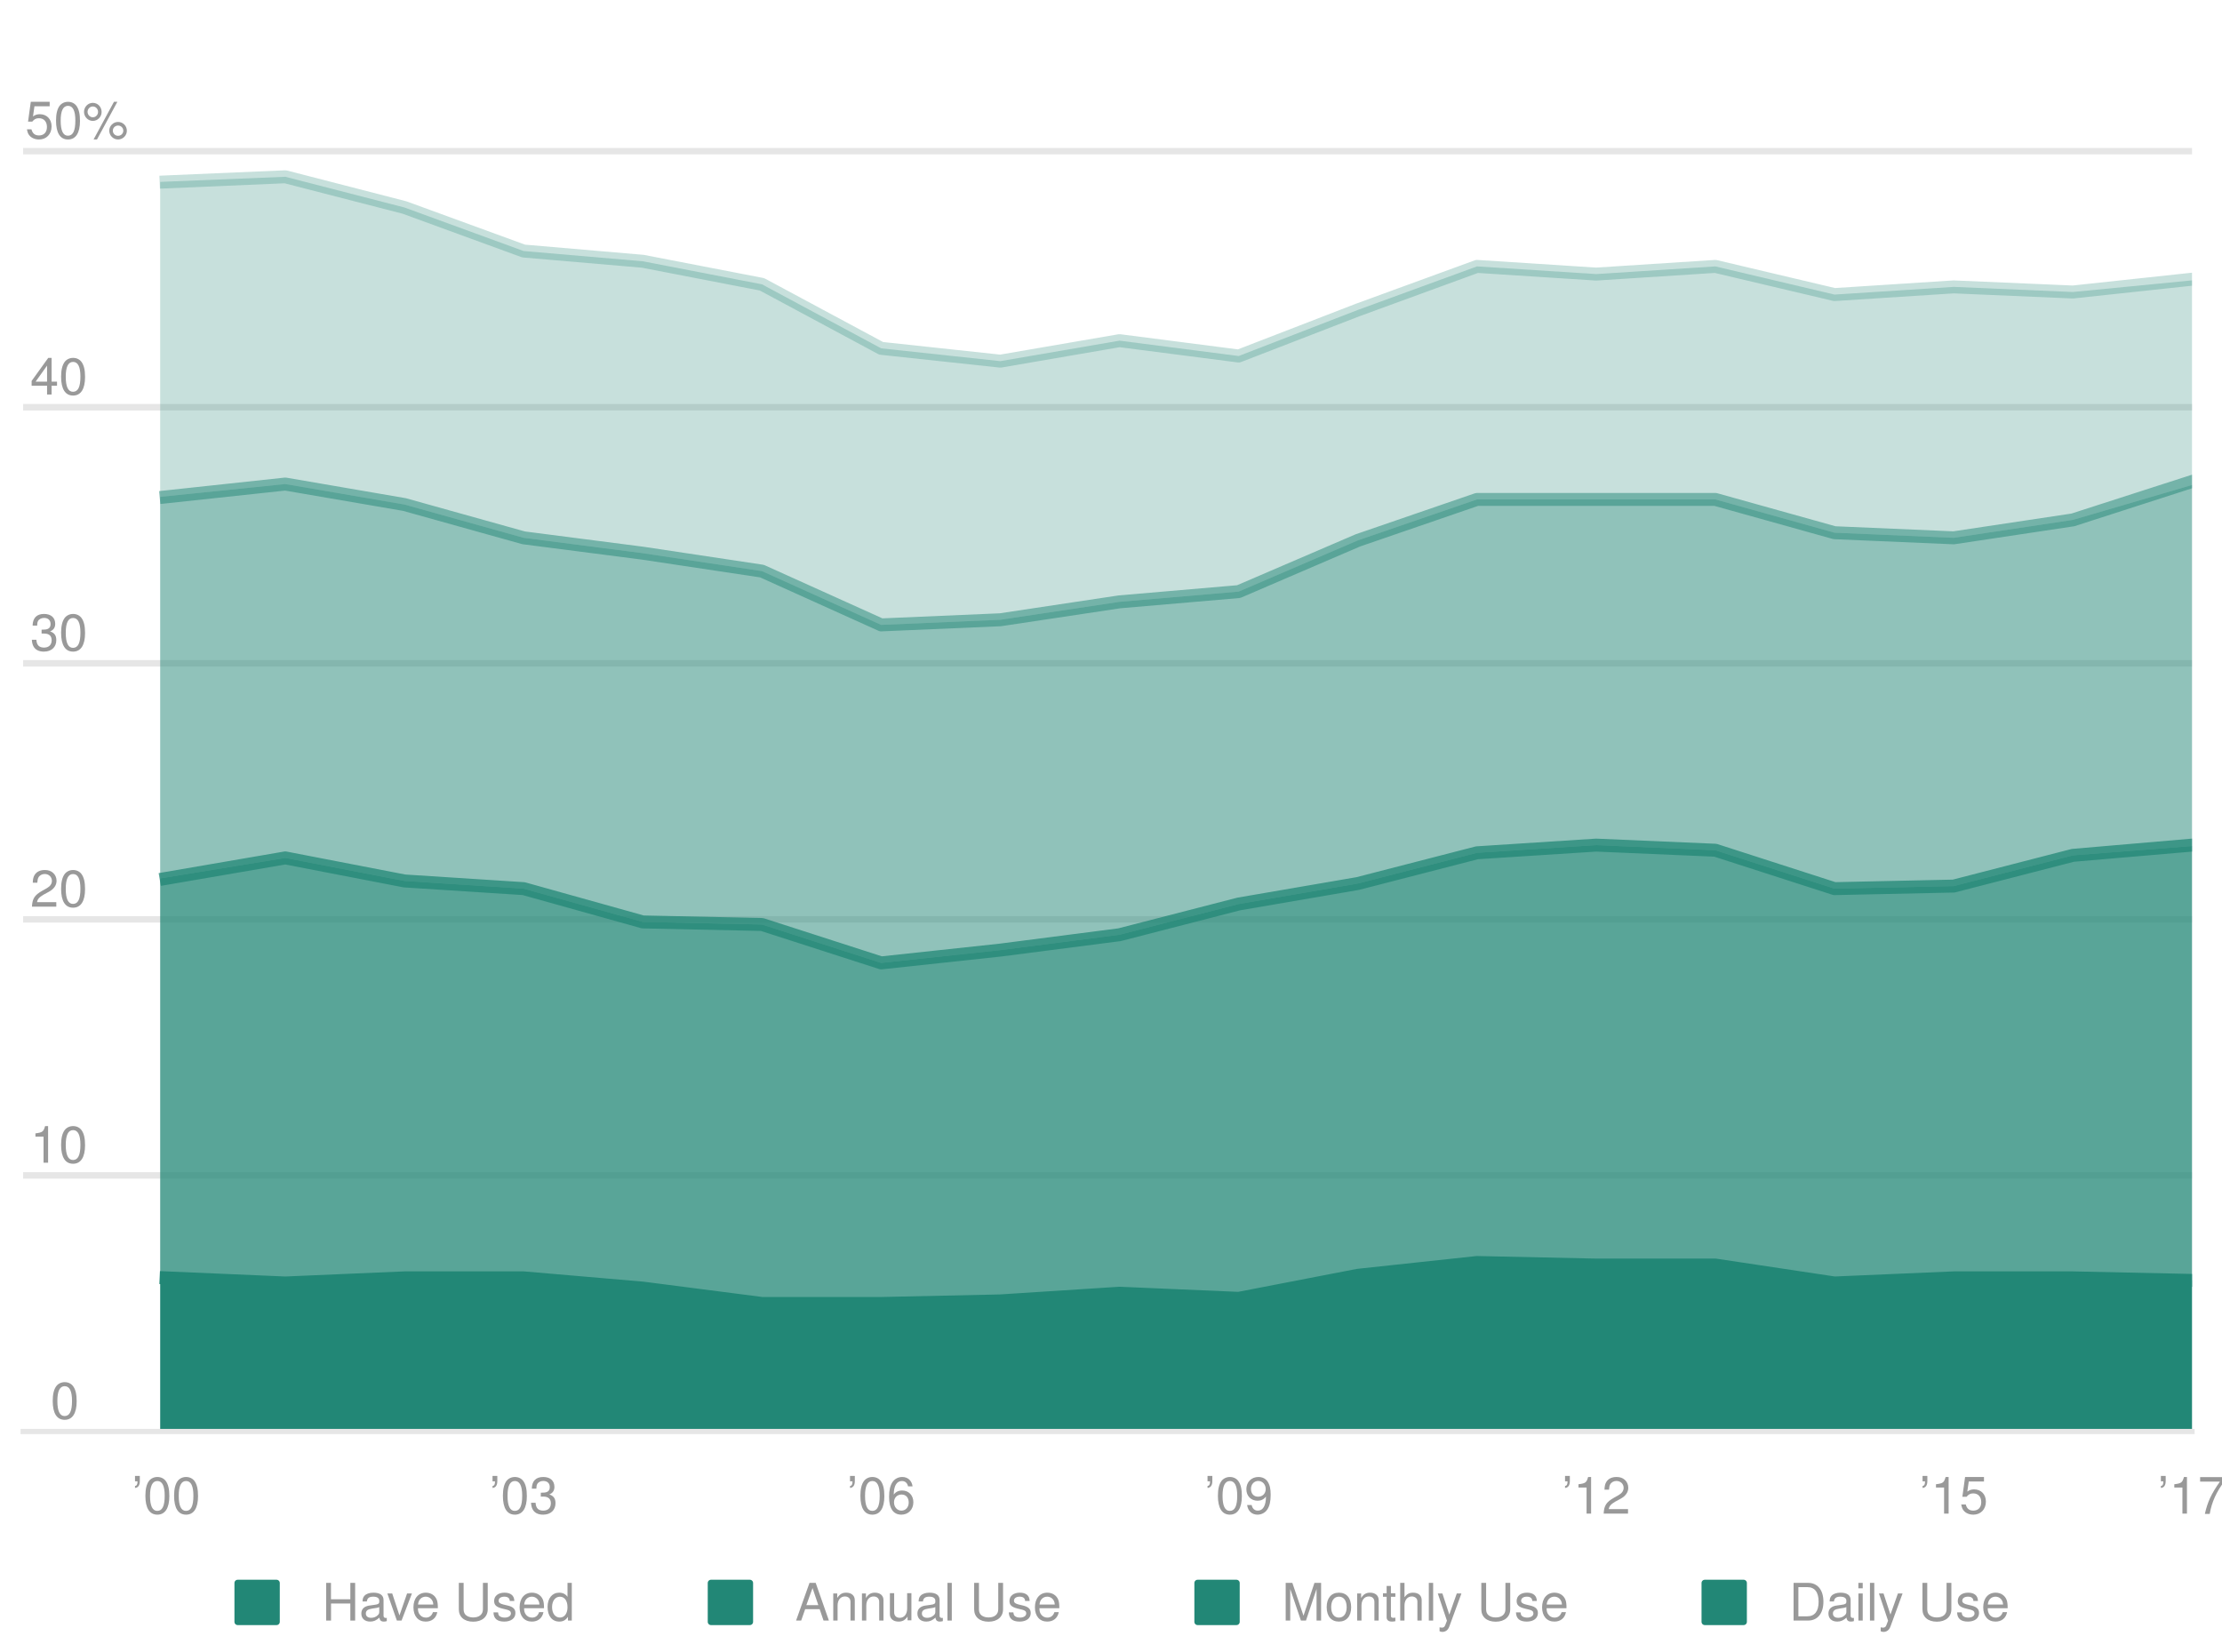 <?xml version="1.0" encoding="utf-8" standalone="no"?>
<!DOCTYPE svg PUBLIC "-//W3C//DTD SVG 1.1//EN"
  "http://www.w3.org/Graphics/SVG/1.1/DTD/svg11.dtd">
<!-- Created with matplotlib (http://matplotlib.org/) -->
<svg height="255pt" version="1.1" viewBox="0 0 343 255" width="343pt" xmlns="http://www.w3.org/2000/svg" xmlns:xlink="http://www.w3.org/1999/xlink">
 <defs>
  <style type="text/css">
*{stroke-linecap:butt;stroke-linejoin:round;}
  </style>
 </defs>
 <g id="figure_1">
  <g id="patch_1">
   <path d="M 0 255.168 
L 343.76 255.168 
L 343.76 0 
L 0 0 
z
" style="fill:none;"/>
  </g>
  <g id="axes_1">
   <g id="patch_2">
    <path d="M 3.572 221.012 
L 338.372 221.012 
L 338.372 3.572 
L 3.572 3.572 
z
" style="fill:none;"/>
   </g>
   <g id="line2d_1">
    <path clip-path="url(#p47daeb291a)" d="M 3.572 181.477 
L 338.372 181.477 
" style="fill:none;stroke:#e6e6e6;stroke-linecap:square;"/>
   </g>
   <g id="line2d_2">
    <path clip-path="url(#p47daeb291a)" d="M 3.572 141.943 
L 338.372 141.943 
" style="fill:none;stroke:#e6e6e6;stroke-linecap:square;"/>
   </g>
   <g id="line2d_3">
    <path clip-path="url(#p47daeb291a)" d="M 3.572 102.408 
L 338.372 102.408 
" style="fill:none;stroke:#e6e6e6;stroke-linecap:square;"/>
   </g>
   <g id="line2d_4">
    <path clip-path="url(#p47daeb291a)" d="M 3.572 62.874 
L 338.372 62.874 
" style="fill:none;stroke:#e6e6e6;stroke-linecap:square;"/>
   </g>
   <g id="line2d_5">
    <path clip-path="url(#p47daeb291a)" d="M 3.572 23.339 
L 338.372 23.339 
" style="fill:none;stroke:#e6e6e6;stroke-linecap:square;"/>
   </g>
   <g id="PolyCollection_1">
    <path clip-path="url(#p47daeb291a)" d="M 24.727 197.291 
L 24.727 221.012 
L 44.042 221.012 
L 62.438 221.012 
L 80.834 221.012 
L 99.229 221.012 
L 117.625 221.012 
L 136.02 221.012 
L 154.416 221.012 
L 172.812 221.012 
L 191.207 221.012 
L 209.603 221.012 
L 227.998 221.012 
L 246.394 221.012 
L 264.79 221.012 
L 283.185 221.012 
L 301.581 221.012 
L 319.976 221.012 
L 340.212 221.012 
L 340.212 197.687 
L 340.212 197.687 
L 319.976 197.291 
L 301.581 197.291 
L 283.185 198.082 
L 264.79 195.315 
L 246.394 195.315 
L 227.998 194.919 
L 209.603 196.896 
L 191.207 200.454 
L 172.812 199.663 
L 154.416 200.849 
L 136.02 201.245 
L 117.625 201.245 
L 99.229 198.873 
L 80.834 197.291 
L 62.438 197.291 
L 44.042 198.082 
L 24.727 197.291 
z
" style="fill:#228776;"/>
   </g>
   <g id="PolyCollection_2">
    <path clip-path="url(#p47daeb291a)" d="M 24.727 135.617 
L 24.727 197.291 
L 44.042 198.082 
L 62.438 197.291 
L 80.834 197.291 
L 99.229 198.873 
L 117.625 201.245 
L 136.02 201.245 
L 154.416 200.849 
L 172.812 199.663 
L 191.207 200.454 
L 209.603 196.896 
L 227.998 194.919 
L 246.394 195.315 
L 264.79 195.315 
L 283.185 198.082 
L 301.581 197.291 
L 319.976 197.291 
L 340.212 197.687 
L 340.212 130.478 
L 340.212 130.478 
L 319.976 132.059 
L 301.581 136.803 
L 283.185 137.199 
L 264.79 131.269 
L 246.394 130.478 
L 227.998 131.664 
L 209.603 136.408 
L 191.207 139.571 
L 172.812 144.315 
L 154.416 146.687 
L 136.02 148.664 
L 117.625 142.734 
L 99.229 142.338 
L 80.834 137.199 
L 62.438 136.013 
L 44.042 132.455 
L 24.727 135.617 
z
" style="fill:#228776;fill-opacity:0.75;"/>
   </g>
   <g id="PolyCollection_3">
    <path clip-path="url(#p47daeb291a)" d="M 24.727 76.711 
L 24.727 135.617 
L 44.042 132.455 
L 62.438 136.013 
L 80.834 137.199 
L 99.229 142.338 
L 117.625 142.734 
L 136.02 148.664 
L 154.416 146.687 
L 172.812 144.315 
L 191.207 139.571 
L 209.603 136.408 
L 227.998 131.664 
L 246.394 130.478 
L 264.79 131.269 
L 283.185 137.199 
L 301.581 136.803 
L 319.976 132.059 
L 340.212 130.478 
L 340.212 74.339 
L 340.212 74.339 
L 319.976 80.269 
L 301.581 83.036 
L 283.185 82.246 
L 264.79 77.106 
L 246.394 77.106 
L 227.998 77.106 
L 209.603 83.432 
L 191.207 91.339 
L 172.812 92.92 
L 154.416 95.687 
L 136.02 96.478 
L 117.625 88.176 
L 99.229 85.409 
L 80.834 83.036 
L 62.438 77.897 
L 44.042 74.734 
L 24.727 76.711 
z
" style="fill:#228776;fill-opacity:0.5;"/>
   </g>
   <g id="PolyCollection_4">
    <path clip-path="url(#p47daeb291a)" d="M 24.727 28.083 
L 24.727 76.711 
L 44.042 74.734 
L 62.438 77.897 
L 80.834 83.036 
L 99.229 85.409 
L 117.625 88.176 
L 136.02 96.478 
L 154.416 95.687 
L 172.812 92.92 
L 191.207 91.339 
L 209.603 83.432 
L 227.998 77.106 
L 246.394 77.106 
L 264.79 77.106 
L 283.185 82.246 
L 301.581 83.036 
L 319.976 80.269 
L 340.212 74.339 
L 340.212 43.107 
L 340.212 43.107 
L 319.976 45.083 
L 301.581 44.293 
L 283.185 45.479 
L 264.79 41.13 
L 246.394 42.316 
L 227.998 41.13 
L 209.603 47.851 
L 191.207 54.967 
L 172.812 52.595 
L 154.416 55.758 
L 136.02 53.781 
L 117.625 43.897 
L 99.229 40.339 
L 80.834 38.758 
L 62.438 32.037 
L 44.042 27.293 
L 24.727 28.083 
z
" style="fill:#228776;fill-opacity:0.25;"/>
   </g>
   <g id="matplotlib.axis_1">
    <g id="xtick_1">
     <g id="text_1">
      <!-- '00 -->
      <defs>
       <path d="M 6.406 73 
L 6.406 62.578 
L 11.203 62.578 
C 11.297 56.766 9.906 54.062 6.406 53.562 
L 6.406 49.75 
C 12.406 50.25 15.703 54.859 15.703 62.875 
L 15.703 73 
z
" id="Nimbus_Sans_L_Regular-39"/>
       <path d="M 27.5 71 
C 20.906 71 14.906 68.125 11.203 63.219 
C 6.594 57.047 4.297 47.562 4.297 34.5 
C 4.297 10.672 12.297 -2 27.5 -2 
C 42.5 -2 50.703 10.672 50.703 33.906 
C 50.703 47.656 48.5 56.844 43.797 63.219 
C 40.094 68.219 34.203 71 27.5 71 
z
M 27.5 63.188 
C 37 63.188 41.703 53.625 41.703 34.703 
C 41.703 14.672 37.094 5.312 27.297 5.312 
C 18 5.312 13.297 15.078 13.297 34.406 
C 13.297 53.719 18 63.188 27.5 63.188 
z
" id="Nimbus_Sans_L_Regular-48"/>
      </defs>
      <g style="fill:#999999;" transform="translate(20.331 233.691)scale(0.08 -0.08)">
       <use transform="scale(0.996)" xlink:href="#Nimbus_Sans_L_Regular-39"/>
       <use transform="translate(22.117 0)scale(0.996)" xlink:href="#Nimbus_Sans_L_Regular-48"/>
       <use transform="translate(77.508 0)scale(0.996)" xlink:href="#Nimbus_Sans_L_Regular-48"/>
      </g>
     </g>
    </g>
    <g id="xtick_2">
     <g id="text_2">
      <!-- '03 -->
      <defs>
       <path d="M 22.094 33 
L 23.203 33 
L 26.906 33 
C 36.594 33 41.594 28.594 41.594 20.062 
C 41.594 11.125 36.094 5.812 26.906 5.812 
C 17.297 5.812 12.594 10.641 12 21.016 
L 3.203 21.016 
C 3.594 15.281 4.594 11.562 6.297 8.344 
C 9.906 1.516 16.906 -2 26.594 -2 
C 41.203 -2 50.594 6.734 50.594 20.203 
C 50.594 29.25 47.094 34.281 38.594 37.203 
C 45.203 39.781 48.5 44.719 48.5 51.734 
C 48.5 63.781 40.406 71 26.906 71 
C 12.594 71 5 63.281 4.703 48.359 
L 13.5 48.359 
C 13.594 52.594 14 54.953 15.094 57.109 
C 17.094 60.938 21.5 63.297 27 63.297 
C 34.797 63.297 39.5 58.75 39.5 51.359 
C 39.5 46.422 37.703 43.453 33.797 41.891 
C 31.406 40.906 28.297 40.5 22.094 40.5 
z
" id="Nimbus_Sans_L_Regular-51"/>
      </defs>
      <g style="fill:#999999;" transform="translate(75.518 233.691)scale(0.08 -0.08)">
       <use transform="scale(0.996)" xlink:href="#Nimbus_Sans_L_Regular-39"/>
       <use transform="translate(22.117 0)scale(0.996)" xlink:href="#Nimbus_Sans_L_Regular-48"/>
       <use transform="translate(77.508 0)scale(0.996)" xlink:href="#Nimbus_Sans_L_Regular-51"/>
      </g>
     </g>
    </g>
    <g id="xtick_3">
     <g id="text_3">
      <!-- '06 -->
      <defs>
       <path d="M 49.797 52.844 
C 48.094 64.234 40.5 71 29.703 71 
C 21.906 71 14.906 67.219 10.703 60.938 
C 6.297 54.062 4.297 45.375 4.297 32.516 
C 4.297 20.641 6.094 13.062 10.297 6.781 
C 14.094 1.078 20.297 -2 28.094 -2 
C 41.594 -2 51.297 8.094 51.297 22.109 
C 51.297 35.438 42.297 44.812 29.594 44.812 
C 22.594 44.812 17.094 42.109 13.297 36.906 
C 13.406 53.812 19 63.188 29.094 63.188 
C 35.297 63.188 39.594 59.422 41 52.844 
z
M 28.5 37 
C 37 37 42.297 31.031 42.297 21.406 
C 42.297 12.391 36.297 5.812 28.203 5.812 
C 20 5.812 13.797 12.703 13.797 21.906 
C 13.797 30.828 19.797 37 28.5 37 
z
" id="Nimbus_Sans_L_Regular-54"/>
      </defs>
      <g style="fill:#999999;" transform="translate(130.704 233.691)scale(0.08 -0.08)">
       <use transform="scale(0.996)" xlink:href="#Nimbus_Sans_L_Regular-39"/>
       <use transform="translate(22.117 0)scale(0.996)" xlink:href="#Nimbus_Sans_L_Regular-48"/>
       <use transform="translate(77.508 0)scale(0.996)" xlink:href="#Nimbus_Sans_L_Regular-54"/>
      </g>
     </g>
    </g>
    <g id="xtick_4">
     <g id="text_4">
      <!-- '09 -->
      <defs>
       <path d="M 5.297 16.625 
C 7 4.938 14.594 -2 25.406 -2 
C 33.203 -2 40.297 1.781 44.406 8.062 
C 48.906 14.938 50.906 23.625 50.906 36.484 
C 50.906 48.359 49.094 55.938 44.906 62.219 
C 41 67.922 34.797 71 27 71 
C 13.5 71 3.797 61.078 3.797 47.297 
C 3.797 34.219 12.797 25 25.594 25 
C 32.297 25 37.203 27.406 41.797 32.906 
C 41.703 15.484 36.094 5.812 26 5.812 
C 19.797 5.812 15.5 9.75 14.094 16.625 
z
M 26.906 63.297 
C 35.094 63.297 41.297 56.594 41.297 47.516 
C 41.297 38.922 35.203 32.812 26.594 32.812 
C 18.094 32.812 12.797 38.625 12.797 48 
C 12.797 56.875 18.797 63.297 26.906 63.297 
z
" id="Nimbus_Sans_L_Regular-57"/>
      </defs>
      <g style="fill:#999999;" transform="translate(185.891 233.691)scale(0.08 -0.08)">
       <use transform="scale(0.996)" xlink:href="#Nimbus_Sans_L_Regular-39"/>
       <use transform="translate(22.117 0)scale(0.996)" xlink:href="#Nimbus_Sans_L_Regular-48"/>
       <use transform="translate(77.508 0)scale(0.996)" xlink:href="#Nimbus_Sans_L_Regular-57"/>
      </g>
     </g>
    </g>
    <g id="xtick_5">
     <g id="text_5">
      <!-- '12 -->
      <defs>
       <path d="M 25.906 50.594 
L 25.906 0 
L 34.703 0 
L 34.703 71.016 
L 28.906 71.016 
C 25.797 60.109 23.797 58.609 10.203 56.906 
L 10.203 50.594 
z
" id="Nimbus_Sans_L_Regular-49"/>
       <path d="M 50.594 8.719 
L 13.297 8.719 
C 14.203 14.531 17.406 18.234 26.094 23.344 
L 36.094 28.75 
C 46 34.156 51.094 41.453 51.094 50.172 
C 51.094 56.078 48.703 61.594 44.5 65.391 
C 40.297 69.203 35.094 71 28.406 71 
C 19.406 71 12.703 67.797 8.797 61.797 
C 6.297 57.984 5.203 53.578 5 46.359 
L 13.797 46.359 
C 14.094 51.172 14.703 54.078 15.906 56.375 
C 18.203 60.688 22.797 63.297 28.094 63.297 
C 36.094 63.297 42.094 57.578 42.094 49.969 
C 42.094 44.359 38.797 39.547 32.5 35.953 
L 23.297 30.75 
C 8.5 22.344 4.203 15.625 3.406 0 
L 50.594 0 
z
" id="Nimbus_Sans_L_Regular-50"/>
      </defs>
      <g style="fill:#999999;" transform="translate(241.078 233.691)scale(0.08 -0.08)">
       <use transform="scale(0.996)" xlink:href="#Nimbus_Sans_L_Regular-39"/>
       <use transform="translate(22.117 0)scale(0.996)" xlink:href="#Nimbus_Sans_L_Regular-49"/>
       <use transform="translate(77.508 0)scale(0.996)" xlink:href="#Nimbus_Sans_L_Regular-50"/>
      </g>
     </g>
    </g>
    <g id="xtick_6">
     <g id="text_6">
      <!-- '15 -->
      <defs>
       <path d="M 47.594 71 
L 11 71 
L 5.703 32.594 
L 13.797 32.594 
C 17.906 37.484 21.297 39.188 26.797 39.188 
C 36.297 39.188 42.297 32.688 42.297 22.203 
C 42.297 12 36.406 5.812 26.797 5.812 
C 19.094 5.812 14.406 9.703 12.297 17.703 
L 3.5 17.703 
C 4.703 11.906 5.703 9.094 7.797 6.484 
C 11.797 1.094 19 -2 27 -2 
C 41.297 -2 51.297 8.391 51.297 23.391 
C 51.297 37.406 42 47 28.406 47 
C 23.406 47 19.406 45.703 15.297 42.688 
L 18.094 62.297 
L 47.594 62.297 
z
" id="Nimbus_Sans_L_Regular-53"/>
      </defs>
      <g style="fill:#999999;" transform="translate(296.265 233.691)scale(0.08 -0.08)">
       <use transform="scale(0.996)" xlink:href="#Nimbus_Sans_L_Regular-39"/>
       <use transform="translate(22.117 0)scale(0.996)" xlink:href="#Nimbus_Sans_L_Regular-49"/>
       <use transform="translate(77.508 0)scale(0.996)" xlink:href="#Nimbus_Sans_L_Regular-53"/>
      </g>
     </g>
    </g>
    <g id="xtick_7">
     <g id="text_7">
      <!-- '17 -->
      <defs>
       <path d="M 52 70.703 
L 4.594 70.703 
L 4.594 62 
L 42.906 62 
C 26 37.781 19.094 22.906 13.797 -0.5 
L 23.203 -0.5 
C 27.094 22.297 36 41.891 52 63.297 
z
" id="Nimbus_Sans_L_Regular-55"/>
      </defs>
      <g style="fill:#999999;" transform="translate(333.056 233.691)scale(0.08 -0.08)">
       <use transform="scale(0.996)" xlink:href="#Nimbus_Sans_L_Regular-39"/>
       <use transform="translate(22.117 0)scale(0.996)" xlink:href="#Nimbus_Sans_L_Regular-49"/>
       <use transform="translate(77.508 0)scale(0.996)" xlink:href="#Nimbus_Sans_L_Regular-55"/>
      </g>
     </g>
    </g>
   </g>
   <g id="matplotlib.axis_2">
    <g id="ytick_1"/>
    <g id="ytick_2"/>
    <g id="ytick_3"/>
    <g id="ytick_4"/>
    <g id="ytick_5"/>
    <g id="ytick_6"/>
   </g>
   <g id="line2d_6">
    <path clip-path="url(#p47daeb291a)" d="M 25.647 28.083 
L 44.042 27.293 
L 62.438 32.037 
L 80.834 38.758 
L 99.229 40.339 
L 117.625 43.897 
L 136.02 53.781 
L 154.416 55.758 
L 172.812 52.595 
L 191.207 54.967 
L 209.603 47.851 
L 227.998 41.13 
L 246.394 42.316 
L 264.79 41.13 
L 283.185 45.479 
L 301.581 44.293 
L 319.976 45.083 
L 338.372 43.107 
" style="fill:none;opacity:0.25;stroke:#228776;stroke-linecap:square;stroke-width:2;"/>
   </g>
   <g id="patch_3">
    <path d="M 3.572 221.012 
L 338.372 221.012 
" style="fill:none;stroke:#e6e6e6;stroke-linecap:square;stroke-linejoin:miter;stroke-width:0.8;"/>
   </g>
   <g id="line2d_7">
    <path clip-path="url(#p47daeb291a)" d="M 25.647 76.711 
L 44.042 74.734 
L 62.438 77.897 
L 80.834 83.036 
L 99.229 85.409 
L 117.625 88.176 
L 136.02 96.478 
L 154.416 95.687 
L 172.812 92.92 
L 191.207 91.339 
L 209.603 83.432 
L 227.998 77.106 
L 246.394 77.106 
L 264.79 77.106 
L 283.185 82.246 
L 301.581 83.036 
L 319.976 80.269 
L 338.372 74.339 
" style="fill:none;opacity:0.5;stroke:#228776;stroke-linecap:square;stroke-width:2;"/>
   </g>
   <g id="text_8">
    <!-- 0 -->
    <g style="fill:#999999;" transform="translate(7.795 219.049)scale(0.08 -0.08)">
     <use transform="scale(0.996)" xlink:href="#Nimbus_Sans_L_Regular-48"/>
    </g>
   </g>
   <g id="text_9">
    <!-- 10 -->
    <g style="fill:#999999;" transform="translate(4.659 179.515)scale(0.08 -0.08)">
     <use transform="scale(0.996)" xlink:href="#Nimbus_Sans_L_Regular-49"/>
     <use transform="translate(55.392 0)scale(0.996)" xlink:href="#Nimbus_Sans_L_Regular-48"/>
    </g>
   </g>
   <g id="text_10">
    <!-- 20 -->
    <g style="fill:#999999;" transform="translate(4.659 139.98)scale(0.08 -0.08)">
     <use transform="scale(0.996)" xlink:href="#Nimbus_Sans_L_Regular-50"/>
     <use transform="translate(55.392 0)scale(0.996)" xlink:href="#Nimbus_Sans_L_Regular-48"/>
    </g>
   </g>
   <g id="text_11">
    <!-- 30 -->
    <g style="fill:#999999;" transform="translate(4.659 100.445)scale(0.08 -0.08)">
     <use transform="scale(0.996)" xlink:href="#Nimbus_Sans_L_Regular-51"/>
     <use transform="translate(55.392 0)scale(0.996)" xlink:href="#Nimbus_Sans_L_Regular-48"/>
    </g>
   </g>
   <g id="text_12">
    <!-- 40 -->
    <defs>
     <path d="M 32.703 17 
L 32.703 0 
L 41.5 0 
L 41.5 17 
L 52 17 
L 52 24.906 
L 41.5 24.906 
L 41.5 71.016 
L 35 71.016 
L 2.797 26.312 
L 2.797 17 
z
M 32.703 24.906 
L 10.5 24.906 
L 32.703 55.984 
z
" id="Nimbus_Sans_L_Regular-52"/>
    </defs>
    <g style="fill:#999999;" transform="translate(4.659 60.911)scale(0.08 -0.08)">
     <use transform="scale(0.996)" xlink:href="#Nimbus_Sans_L_Regular-52"/>
     <use transform="translate(55.392 0)scale(0.996)" xlink:href="#Nimbus_Sans_L_Regular-48"/>
    </g>
   </g>
   <g id="text_13">
    <!-- 50\% -->
    <defs>
     <path d="M 19.906 69 
C 10.594 69 2.906 61.109 2.906 51.484 
C 2.906 41.891 10.594 34 20 34 
C 29.297 34 37 41.891 37 51.281 
C 37 61.219 29.5 69 19.906 69 
z
M 19.906 61.984 
C 25.594 61.984 30.094 57.312 30.094 51.391 
C 30.094 45.672 25.5 41.016 20 41.016 
C 14.406 41.016 9.797 45.797 9.797 51.484 
C 9.797 57.312 14.406 61.984 19.906 61.984 
z
M 60.906 71 
L 21.406 -2 
L 28 -2 
L 67.5 71 
z
M 68.797 32 
C 59.5 32 51.797 24.328 51.797 15.047 
C 51.797 5.688 59.5 -2 68.906 -2 
C 78.094 -2 85.906 5.688 85.906 14.859 
C 85.906 24.422 78.406 32 68.797 32 
z
M 68.797 25 
C 74.5 25 79 20.547 79 14.906 
C 79 9.547 74.406 5.109 68.906 5.109 
C 63.297 5.109 58.703 9.547 58.703 15.094 
C 58.703 20.547 63.297 25 68.797 25 
z
" id="Nimbus_Sans_L_Regular-37"/>
    </defs>
    <g style="fill:#999999;" transform="translate(3.876 21.376)scale(0.08 -0.08)">
     <use transform="scale(0.996)" xlink:href="#Nimbus_Sans_L_Regular-53"/>
     <use transform="translate(55.392 0)scale(0.996)" xlink:href="#Nimbus_Sans_L_Regular-48"/>
     <use transform="translate(110.783 0)scale(0.996)" xlink:href="#Nimbus_Sans_L_Regular-37"/>
    </g>
   </g>
   <g id="line2d_8">
    <path clip-path="url(#p47daeb291a)" d="M 25.647 135.617 
L 44.042 132.455 
L 62.438 136.013 
L 80.834 137.199 
L 99.229 142.338 
L 117.625 142.734 
L 136.02 148.664 
L 154.416 146.687 
L 172.812 144.315 
L 191.207 139.571 
L 209.603 136.408 
L 227.998 131.664 
L 246.394 130.478 
L 264.79 131.269 
L 283.185 137.199 
L 301.581 136.803 
L 319.976 132.059 
L 338.372 130.478 
" style="fill:none;opacity:0.75;stroke:#228776;stroke-linecap:square;stroke-width:2;"/>
   </g>
   <g id="line2d_9">
    <path clip-path="url(#p47daeb291a)" d="M 25.647 197.291 
L 44.042 198.082 
L 62.438 197.291 
L 80.834 197.291 
L 99.229 198.873 
L 117.625 201.245 
L 136.02 201.245 
L 154.416 200.849 
L 172.812 199.663 
L 191.207 200.454 
L 209.603 196.896 
L 227.998 194.919 
L 246.394 195.315 
L 264.79 195.315 
L 283.185 198.082 
L 301.581 197.291 
L 319.976 197.291 
L 338.372 197.687 
" style="fill:none;stroke:#228776;stroke-linecap:square;stroke-width:2;"/>
   </g>
   <g id="legend_1">
    <g id="line2d_10">
     <path d="M 31.69 247.399 
L 47.69 247.399 
" style="fill:none;opacity:0.25;"/>
    </g>
    <g id="line2d_11">
     <defs>
      <path d="M -3 3 
L 3 3 
L 3 -3 
L -3 -3 
z
" id="m9f13e4aaf8" style="stroke:#228776;stroke-linejoin:miter;"/>
     </defs>
     <g>
      <use style="fill:#228776;opacity:0.25;stroke:#228776;stroke-linejoin:miter;" x="39.69" xlink:href="#m9f13e4aaf8" y="247.399"/>
     </g>
    </g>
    <g id="text_14">
     <!-- Have Used -->
     <defs>
      <path d="M 55.094 33 
L 55.094 -0.031 
L 64.406 -0.031 
L 64.406 73 
L 55.094 73 
L 55.094 41.219 
L 17.594 41.219 
L 17.594 73 
L 8.297 73 
L 8.297 -0.031 
L 17.703 -0.031 
L 17.703 33 
z
" id="Nimbus_Sans_L_Regular-72"/>
      <path d="M 53.5 5.203 
C 52.594 5 52.203 5 51.703 5 
C 48.797 5 47.203 6.484 47.203 9.078 
L 47.203 39.766 
C 47.203 49.016 40.406 54 27.5 54 
C 19.906 54 13.594 51.812 10.094 47.906 
C 7.703 45.203 6.703 42.219 6.5 37.031 
L 14.906 37.031 
C 15.594 43.391 19.406 46.281 27.203 46.281 
C 34.703 46.281 38.906 43.484 38.906 38.516 
L 38.906 36.328 
C 38.906 32.828 36.797 31.344 30.203 30.547 
C 18.406 29.062 16.594 28.656 13.406 27.359 
C 7.297 24.875 4.203 20.188 4.203 13.422 
C 4.203 3.969 10.797 -2 21.406 -2 
C 28 -2 33.297 0.297 39.203 5.703 
C 39.797 0.391 42.406 -2 47.797 -2 
C 49.5 -2 50.797 -1.812 53.5 -1.094 
z
M 38.906 16.75 
C 38.906 13.953 38.094 12.266 35.594 9.984 
C 32.203 6.891 28.094 5.312 23.203 5.312 
C 16.703 5.312 12.906 8.391 12.906 13.656 
C 12.906 19.141 16.594 21.922 25.5 23.219 
C 34.297 24.406 36.094 24.812 38.906 26.094 
z
" id="Nimbus_Sans_L_Regular-97"/>
      <path d="M 28.5 0 
L 48.594 52.5 
L 39.203 52.5 
L 24.406 9.922 
L 10.406 52.5 
L 1 52.5 
L 19.406 0 
z
" id="Nimbus_Sans_L_Regular-118"/>
      <path d="M 51.297 23.891 
C 51.297 31.781 50.703 36.531 49.203 40.375 
C 45.797 48.859 37.797 54 28 54 
C 13.406 54 4 42.844 4 25.703 
C 4 8.547 13.094 -2 27.797 -2 
C 39.797 -2 48.094 4.844 50.203 16.312 
L 41.797 16.312 
C 39.5 9.344 34.797 5.703 28.094 5.703 
C 22.797 5.703 18.297 8.125 15.5 12.578 
C 13.5 15.594 12.797 18.641 12.703 23.891 
z
M 12.906 31 
C 13.594 40.266 19.5 46.281 27.906 46.281 
C 36.094 46.281 42.406 39.531 42.406 31 
C 42.406 31 42.406 31 42.297 31 
z
" id="Nimbus_Sans_L_Regular-101"/>
      <path d="M 55.203 73 
L 55.203 21.797 
C 55.203 12 48.094 6 36.406 6 
C 31 6 26.594 7.312 23.094 9.812 
C 19.5 12.594 17.797 16.312 17.797 21.797 
L 17.797 73 
L 8.5 73 
L 8.5 21.781 
C 8.5 6.984 19.094 -2.203 36.406 -2.203 
C 53.5 -2.203 64.5 7.188 64.5 21.781 
L 64.5 73 
z
" id="Nimbus_Sans_L_Regular-85"/>
      <path d="M 43.797 37.922 
C 43.703 48.203 36.906 54 24.797 54 
C 12.594 54 4.703 47.719 4.703 38.062 
C 4.703 29.891 8.906 26.016 21.297 23.031 
L 29.094 21.141 
C 34.906 19.734 37.203 17.656 37.203 13.875 
C 37.203 9 32.297 5.703 25 5.703 
C 20.5 5.703 16.703 7 14.594 9.188 
C 13.297 10.688 12.703 12.172 12.203 15.844 
L 3.406 15.844 
C 3.797 3.766 10.594 -2 24.297 -2 
C 37.5 -2 45.906 4.453 45.906 14.516 
C 45.906 22.281 41.5 26.578 31.094 29.062 
L 23.094 30.953 
C 16.297 32.531 13.406 34.734 13.406 38.406 
C 13.406 43.188 17.703 46.281 24.5 46.281 
C 31.203 46.281 34.797 43.391 35 37.922 
z
" id="Nimbus_Sans_L_Regular-115"/>
      <path d="M 49.5 73 
L 41.203 73 
L 41.203 45.891 
C 37.703 51.188 32.094 54 25.094 54 
C 11.5 54 2.594 43.141 2.594 26.484 
C 2.594 8.844 11.297 -2 25.406 -2 
C 32.594 -2 37.594 0.703 42.094 7.203 
L 42.094 -0.031 
L 49.5 -0.031 
z
M 26.5 46.188 
C 35.5 46.188 41.203 38.234 41.203 25.797 
C 41.203 13.766 35.406 5.812 26.594 5.812 
C 17.406 5.812 11.297 13.859 11.297 26 
C 11.297 38.125 17.406 46.188 26.5 46.188 
z
" id="Nimbus_Sans_L_Regular-100"/>
     </defs>
     <g style="fill:#999999;" transform="translate(49.69 250.199)scale(0.08 -0.08)">
      <use transform="scale(0.996)" xlink:href="#Nimbus_Sans_L_Regular-72"/>
      <use transform="translate(71.93 0)scale(0.996)" xlink:href="#Nimbus_Sans_L_Regular-97"/>
      <use transform="translate(125.33 0)scale(0.996)" xlink:href="#Nimbus_Sans_L_Regular-118"/>
      <use transform="translate(172.652 0)scale(0.996)" xlink:href="#Nimbus_Sans_L_Regular-101"/>
      <use transform="translate(255.739 0)scale(0.996)" xlink:href="#Nimbus_Sans_L_Regular-85"/>
      <use transform="translate(327.669 0)scale(0.996)" xlink:href="#Nimbus_Sans_L_Regular-115"/>
      <use transform="translate(377.482 0)scale(0.996)" xlink:href="#Nimbus_Sans_L_Regular-101"/>
      <use transform="translate(432.874 0)scale(0.996)" xlink:href="#Nimbus_Sans_L_Regular-100"/>
     </g>
    </g>
    <g id="line2d_12">
     <path d="M 104.751 247.399 
L 120.751 247.399 
" style="fill:none;opacity:0.5;"/>
    </g>
    <g id="line2d_13">
     <defs>
      <path d="M -3 3 
L 3 3 
L 3 -3 
L -3 -3 
z
" id="m2e695c71f3" style="stroke:#228776;stroke-linejoin:miter;"/>
     </defs>
     <g>
      <use style="fill:#228776;opacity:0.5;stroke:#228776;stroke-linejoin:miter;" x="112.751" xlink:href="#m2e695c71f3" y="247.399"/>
     </g>
    </g>
    <g id="text_15">
     <!-- Annual Use -->
     <defs>
      <path d="M 47.406 22 
L 54.906 0 
L 65.297 0 
L 39.703 73 
L 27.703 73 
L 1.703 0 
L 11.594 0 
L 19.297 22 
z
M 44.797 29.812 
L 21.594 29.812 
L 33.594 63 
z
" id="Nimbus_Sans_L_Regular-65"/>
      <path d="M 7 52.484 
L 7 0 
L 15.406 0 
L 15.406 28.953 
C 15.406 39.672 21 46.688 29.594 46.688 
C 36.203 46.688 40.406 42.672 40.406 36.359 
L 40.406 0 
L 48.703 0 
L 48.703 39.672 
C 48.703 48.391 42.203 54 32.094 54 
C 24.297 54 19.297 50.984 14.703 43.688 
L 14.703 52.484 
z
" id="Nimbus_Sans_L_Regular-110"/>
      <path d="M 48.203 0.516 
L 48.203 53 
L 39.906 53 
L 39.906 23.109 
C 39.906 12.344 34.297 5.312 25.594 5.312 
C 19 5.312 14.797 9.328 14.797 15.672 
L 14.797 53 
L 6.5 53 
L 6.5 12.375 
C 6.5 3.625 13 -2 23.203 -2 
C 30.906 -2 35.797 0.703 40.703 7.625 
L 40.703 0.516 
z
" id="Nimbus_Sans_L_Regular-117"/>
      <path d="M 15.203 73 
L 6.797 73 
L 6.797 -0.031 
L 15.203 -0.031 
z
" id="Nimbus_Sans_L_Regular-108"/>
     </defs>
     <g style="fill:#999999;" transform="translate(122.751 250.199)scale(0.08 -0.08)">
      <use transform="scale(0.996)" xlink:href="#Nimbus_Sans_L_Regular-65"/>
      <use transform="translate(66.45 0)scale(0.996)" xlink:href="#Nimbus_Sans_L_Regular-110"/>
      <use transform="translate(121.842 0)scale(0.996)" xlink:href="#Nimbus_Sans_L_Regular-110"/>
      <use transform="translate(176.237 0)scale(0.996)" xlink:href="#Nimbus_Sans_L_Regular-117"/>
      <use transform="translate(231.629 0)scale(0.996)" xlink:href="#Nimbus_Sans_L_Regular-97"/>
      <use transform="translate(287.021 0)scale(0.996)" xlink:href="#Nimbus_Sans_L_Regular-108"/>
      <use transform="translate(336.833 0)scale(0.996)" xlink:href="#Nimbus_Sans_L_Regular-85"/>
      <use transform="translate(408.763 0)scale(0.996)" xlink:href="#Nimbus_Sans_L_Regular-115"/>
      <use transform="translate(458.576 0)scale(0.996)" xlink:href="#Nimbus_Sans_L_Regular-101"/>
     </g>
    </g>
    <g id="line2d_14">
     <path d="M 179.869 247.399 
L 195.869 247.399 
" style="fill:none;opacity:0.75;"/>
    </g>
    <g id="line2d_15">
     <defs>
      <path d="M -3 3 
L 3 3 
L 3 -3 
L -3 -3 
z
" id="m4771cd5a09" style="stroke:#228776;stroke-linejoin:miter;"/>
     </defs>
     <g>
      <use style="fill:#228776;opacity:0.75;stroke:#228776;stroke-linejoin:miter;" x="187.869" xlink:href="#m4771cd5a09" y="247.399"/>
     </g>
    </g>
    <g id="text_16">
     <!-- Monthly Use -->
     <defs>
      <path d="M 46.797 -0.031 
L 67.297 61.172 
L 67.297 -0.031 
L 76.094 -0.031 
L 76.094 73 
L 63.203 73 
L 42 9.391 
L 20.406 73 
L 7.5 73 
L 7.5 -0.031 
L 16.297 -0.031 
L 16.297 61.172 
L 37 -0.031 
z
" id="Nimbus_Sans_L_Regular-77"/>
      <path d="M 27.203 54 
C 12.5 54 3.594 43.531 3.594 26 
C 3.594 8.453 12.406 -2 27.297 -2 
C 42 -2 51 8.453 51 25.594 
C 51 43.641 42.297 54 27.203 54 
z
M 27.297 46.281 
C 36.703 46.281 42.297 38.625 42.297 25.703 
C 42.297 13.453 36.5 5.703 27.297 5.703 
C 18 5.703 12.297 13.359 12.297 26 
C 12.297 38.531 18 46.281 27.297 46.281 
z
" id="Nimbus_Sans_L_Regular-111"/>
      <path d="M 25.406 52.812 
L 16.797 52.812 
L 16.797 67 
L 8.5 67 
L 8.5 52.812 
L 1.406 52.812 
L 1.406 46 
L 8.5 46 
L 8.5 6.312 
C 8.5 1 12.094 -2 18.594 -2 
C 20.594 -2 22.594 -1.812 25.406 -1.297 
L 25.406 5.719 
C 24.297 5.406 23 5.312 21.406 5.312 
C 17.797 5.312 16.797 6.312 16.797 10.016 
L 16.797 46 
L 25.406 46 
z
" id="Nimbus_Sans_L_Regular-116"/>
      <path d="M 7 73 
L 7 -0.031 
L 15.297 -0.031 
L 15.297 28.938 
C 15.297 39.672 20.906 46.688 29.5 46.688 
C 32.203 46.688 34.906 45.781 36.906 44.281 
C 39.297 42.578 40.297 40.062 40.297 36.359 
L 40.297 -0.031 
L 48.594 -0.031 
L 48.594 39.656 
C 48.594 48.484 42.297 54 32.094 54 
C 24.703 54 20.203 51.688 15.297 45.281 
L 15.297 73 
z
" id="Nimbus_Sans_L_Regular-104"/>
      <path d="M 38.797 52.5 
L 24.297 11.531 
L 10.906 52.5 
L 2 52.5 
L 19.703 -0.328 
L 16.5 -8.656 
C 15.203 -12.375 13.297 -13.781 9.797 -13.781 
C 8.594 -13.781 7.203 -13.578 5.406 -13.172 
L 5.406 -20.703 
C 7.094 -21.594 8.797 -22 11 -22 
C 13.703 -22 16.594 -21.094 18.797 -19.484 
C 21.406 -17.578 22.906 -15.359 24.5 -11.141 
L 47.797 52.5 
z
" id="Nimbus_Sans_L_Regular-121"/>
     </defs>
     <g style="fill:#999999;" transform="translate(197.869 250.199)scale(0.08 -0.08)">
      <use transform="scale(0.996)" xlink:href="#Nimbus_Sans_L_Regular-77"/>
      <use transform="translate(82.988 0)scale(0.996)" xlink:href="#Nimbus_Sans_L_Regular-111"/>
      <use transform="translate(138.38 0)scale(0.996)" xlink:href="#Nimbus_Sans_L_Regular-110"/>
      <use transform="translate(193.772 0)scale(0.996)" xlink:href="#Nimbus_Sans_L_Regular-116"/>
      <use transform="translate(221.467 0)scale(0.996)" xlink:href="#Nimbus_Sans_L_Regular-104"/>
      <use transform="translate(276.859 0)scale(0.996)" xlink:href="#Nimbus_Sans_L_Regular-108"/>
      <use transform="translate(298.975 0)scale(0.996)" xlink:href="#Nimbus_Sans_L_Regular-121"/>
      <use transform="translate(376.484 0)scale(0.996)" xlink:href="#Nimbus_Sans_L_Regular-85"/>
      <use transform="translate(448.414 0)scale(0.996)" xlink:href="#Nimbus_Sans_L_Regular-115"/>
      <use transform="translate(498.227 0)scale(0.996)" xlink:href="#Nimbus_Sans_L_Regular-101"/>
     </g>
    </g>
    <g id="line2d_16">
     <path d="M 258.158 247.399 
L 274.158 247.399 
" style="fill:none;"/>
    </g>
    <g id="line2d_17">
     <defs>
      <path d="M -3 3 
L 3 3 
L 3 -3 
L -3 -3 
z
" id="mc56d30c74a" style="stroke:#228776;stroke-linejoin:miter;"/>
     </defs>
     <g>
      <use style="fill:#228776;stroke:#228776;stroke-linejoin:miter;" x="266.158" xlink:href="#mc56d30c74a" y="247.399"/>
     </g>
    </g>
    <g id="text_17">
     <!-- Daily Use -->
     <defs>
      <path d="M 8.906 0 
L 37 0 
C 55.406 0 66.703 13.828 66.703 36.547 
C 66.703 59.172 55.5 73 37 73 
L 8.906 73 
z
M 18.203 8.219 
L 18.203 64.781 
L 35.406 64.781 
C 49.797 64.781 57.406 55.062 57.406 36.453 
C 57.406 18.031 49.797 8.219 35.406 8.219 
z
" id="Nimbus_Sans_L_Regular-68"/>
      <path d="M 15 52.484 
L 6.703 52.484 
L 6.703 0 
L 15 0 
z
M 15 73 
L 6.594 73 
L 6.594 62.484 
L 15 62.484 
z
" id="Nimbus_Sans_L_Regular-105"/>
     </defs>
     <g style="fill:#999999;" transform="translate(276.158 250.199)scale(0.08 -0.08)">
      <use transform="scale(0.996)" xlink:href="#Nimbus_Sans_L_Regular-68"/>
      <use transform="translate(71.93 0)scale(0.996)" xlink:href="#Nimbus_Sans_L_Regular-97"/>
      <use transform="translate(127.322 0)scale(0.996)" xlink:href="#Nimbus_Sans_L_Regular-105"/>
      <use transform="translate(149.438 0)scale(0.996)" xlink:href="#Nimbus_Sans_L_Regular-108"/>
      <use transform="translate(171.555 0)scale(0.996)" xlink:href="#Nimbus_Sans_L_Regular-121"/>
      <use transform="translate(249.064 0)scale(0.996)" xlink:href="#Nimbus_Sans_L_Regular-85"/>
      <use transform="translate(320.994 0)scale(0.996)" xlink:href="#Nimbus_Sans_L_Regular-115"/>
      <use transform="translate(370.807 0)scale(0.996)" xlink:href="#Nimbus_Sans_L_Regular-101"/>
     </g>
    </g>
   </g>
  </g>
 </g>
 <defs>
  <clipPath id="p47daeb291a">
   <rect height="217.44" width="334.8" x="3.572" y="3.572"/>
  </clipPath>
 </defs>
</svg>
